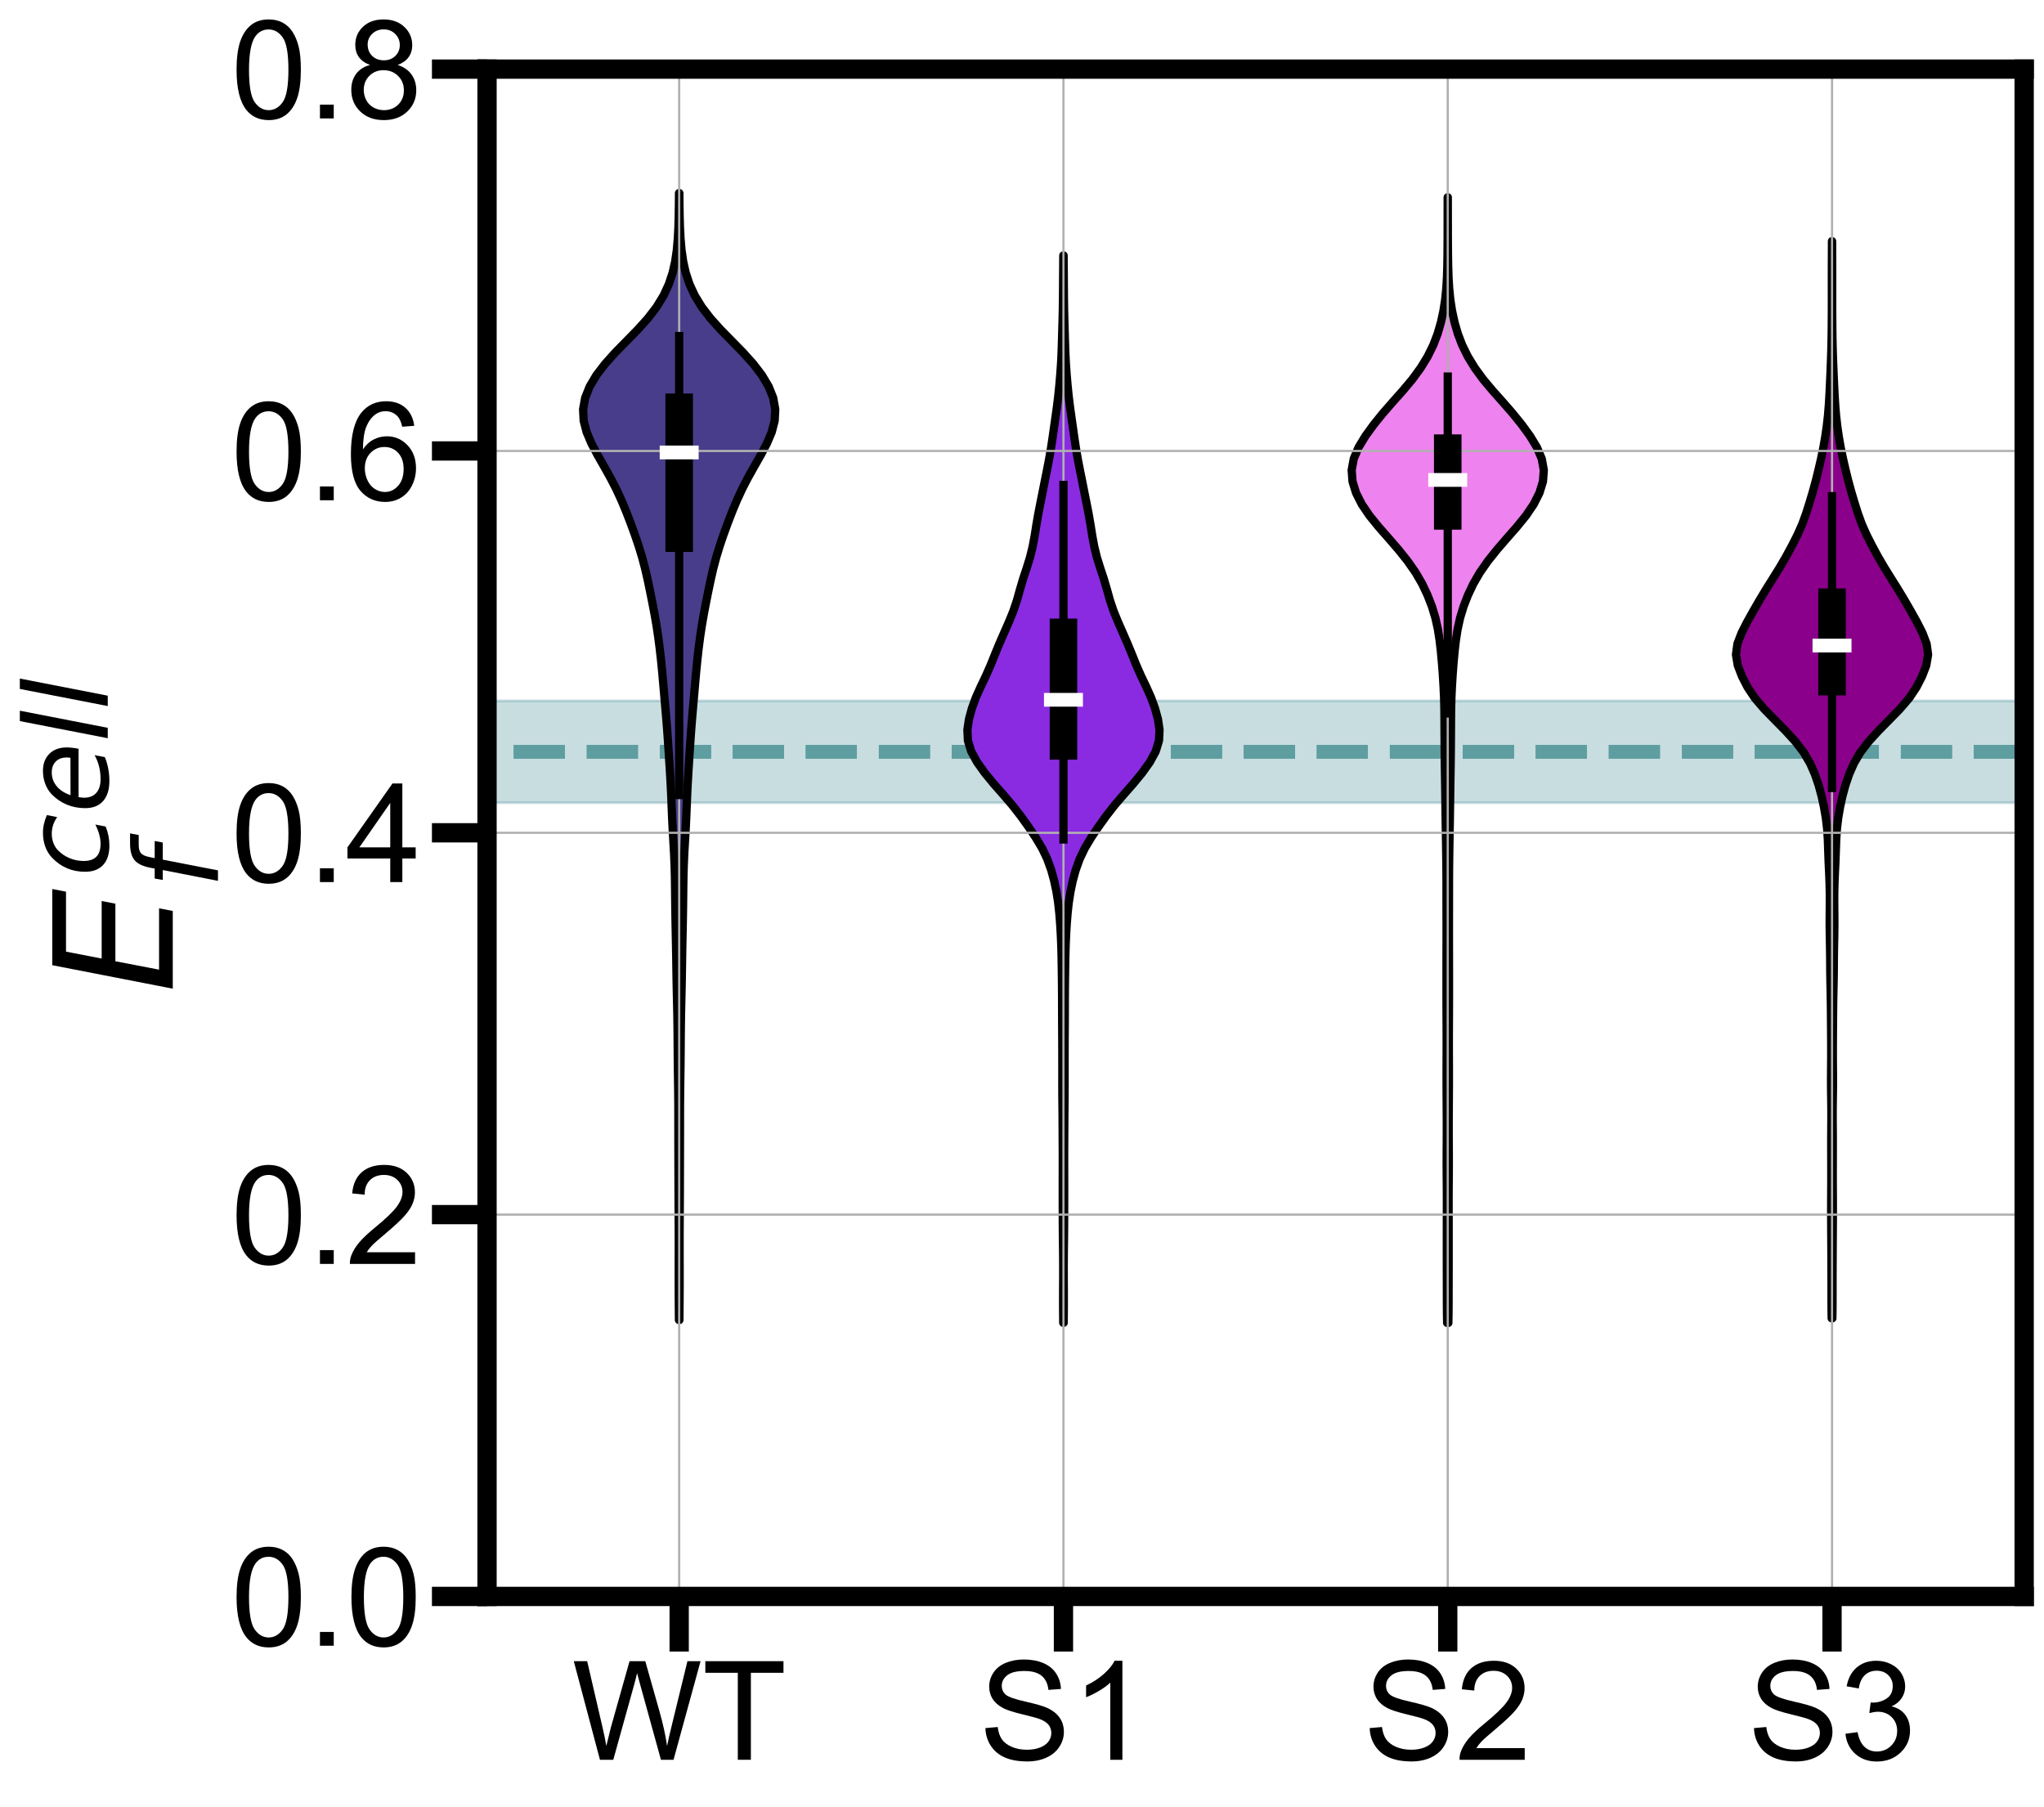 <?xml version="1.0" encoding="utf-8" standalone="no"?>
<!DOCTYPE svg PUBLIC "-//W3C//DTD SVG 1.1//EN"
  "http://www.w3.org/Graphics/SVG/1.1/DTD/svg11.dtd">
<!-- Created with matplotlib (https://matplotlib.org/) -->
<svg height="655.921pt" version="1.1" viewBox="0 0 742 655.921" width="742pt" xmlns="http://www.w3.org/2000/svg" xmlns:xlink="http://www.w3.org/1999/xlink">
 <defs>
  <style type="text/css">*{stroke-linecap:butt;stroke-linejoin:round;}</style>
 </defs>
 <g id="figure_1">
  <g id="patch_1">
   <path d="M 0 655.921 
L 742 655.921 
L 742 0 
L 0 0 
z
" style="fill:#ffffff;"/>
  </g>
  <g id="axes_1">
   <g id="patch_2">
    <path d="M 176.8 579.495 
L 734.8 579.495 
L 734.8 25.095 
L 176.8 25.095 
z
" style="fill:#ffffff;"/>
   </g>
   <g id="PolyCollection_1">
    <path clip-path="url(#p1453bc7444)" d="M 107.05 291.366 
L 107.05 254.397 
L 1083.55 254.397 
L 1083.55 291.366 
L 1083.55 291.366 
L 107.05 291.366 
z
" style="fill:#5f9ea0;fill-opacity:0.1;stroke:#5f9ea0;stroke-opacity:0.1;"/>
   </g>
   <g id="PolyCollection_2">
    <path clip-path="url(#p1453bc7444)" d="M 107.05 291.366 
L 107.05 254.397 
L 1083.55 254.397 
L 1083.55 291.366 
L 1083.55 291.366 
L 107.05 291.366 
z
" style="fill:#5f9ea0;fill-opacity:0.1;stroke:#5f9ea0;stroke-opacity:0.1;"/>
   </g>
   <g id="PolyCollection_3">
    <path clip-path="url(#p1453bc7444)" d="M 107.05 291.366 
L 107.05 254.397 
L 1083.55 254.397 
L 1083.55 291.366 
L 1083.55 291.366 
L 107.05 291.366 
z
" style="fill:#5f9ea0;fill-opacity:0.1;stroke:#5f9ea0;stroke-opacity:0.1;"/>
   </g>
   <g id="PolyCollection_4">
    <path clip-path="url(#p1453bc7444)" d="M 107.05 291.366 
L 107.05 254.397 
L 1083.55 254.397 
L 1083.55 291.366 
L 1083.55 291.366 
L 107.05 291.366 
z
" style="fill:#5f9ea0;fill-opacity:0.1;stroke:#5f9ea0;stroke-opacity:0.1;"/>
   </g>
   <g id="line2d_1">
    <path clip-path="url(#p1453bc7444)" d="M 107.05 272.881 
L 743 272.881 
" style="fill:none;stroke:#5f9ea0;stroke-dasharray:18.5,8;stroke-dashoffset:0;stroke-width:5;"/>
   </g>
   <g id="line2d_2">
    <path clip-path="url(#p1453bc7444)" d="M 107.05 272.881 
L 743 272.881 
" style="fill:none;stroke:#5f9ea0;stroke-dasharray:18.5,8;stroke-dashoffset:0;stroke-width:5;"/>
   </g>
   <g id="line2d_3">
    <path clip-path="url(#p1453bc7444)" d="M 107.05 272.881 
L 743 272.881 
" style="fill:none;stroke:#5f9ea0;stroke-dasharray:18.5,8;stroke-dashoffset:0;stroke-width:5;"/>
   </g>
   <g id="line2d_4">
    <path clip-path="url(#p1453bc7444)" d="M 107.05 272.881 
L 743 272.881 
" style="fill:none;stroke:#5f9ea0;stroke-dasharray:18.5,8;stroke-dashoffset:0;stroke-width:5;"/>
   </g>
   <g id="PolyCollection_5">
    <defs>
     <path d="M 246.63 -176.774 
L 246.47 -176.774 
L 246.435 -180.906 
L 246.404 -185.038 
L 246.384 -189.17 
L 246.38 -193.302 
L 246.386 -197.434 
L 246.396 -201.566 
L 246.397 -205.698 
L 246.386 -209.83 
L 246.363 -213.961 
L 246.338 -218.093 
L 246.318 -222.225 
L 246.305 -226.357 
L 246.294 -230.489 
L 246.282 -234.621 
L 246.269 -238.753 
L 246.259 -242.885 
L 246.255 -247.017 
L 246.254 -251.149 
L 246.243 -255.28 
L 246.207 -259.412 
L 246.151 -263.544 
L 246.09 -267.676 
L 246.043 -271.808 
L 246.011 -275.94 
L 245.982 -280.072 
L 245.937 -284.204 
L 245.867 -288.336 
L 245.776 -292.468 
L 245.683 -296.599 
L 245.602 -300.731 
L 245.536 -304.863 
L 245.471 -308.995 
L 245.397 -313.127 
L 245.312 -317.259 
L 245.229 -321.391 
L 245.16 -325.523 
L 245.107 -329.655 
L 245.061 -333.787 
L 244.996 -337.918 
L 244.88 -342.05 
L 244.696 -346.182 
L 244.459 -350.314 
L 244.217 -354.446 
L 244.01 -358.578 
L 243.839 -362.71 
L 243.674 -366.842 
L 243.48 -370.974 
L 243.244 -375.106 
L 242.982 -379.237 
L 242.714 -383.369 
L 242.441 -387.501 
L 242.146 -391.633 
L 241.813 -395.765 
L 241.453 -399.897 
L 241.089 -404.029 
L 240.732 -408.161 
L 240.363 -412.293 
L 239.953 -416.425 
L 239.487 -420.556 
L 238.953 -424.688 
L 238.332 -428.82 
L 237.615 -432.952 
L 236.827 -437.084 
L 236.003 -441.216 
L 235.143 -445.348 
L 234.197 -449.48 
L 233.106 -453.612 
L 231.845 -457.744 
L 230.439 -461.875 
L 228.931 -466.007 
L 227.336 -470.139 
L 225.616 -474.271 
L 223.706 -478.403 
L 221.571 -482.535 
L 219.255 -486.667 
L 216.897 -490.799 
L 214.715 -494.931 
L 212.96 -499.063 
L 211.884 -503.194 
L 211.675 -507.326 
L 212.41 -511.458 
L 214.053 -515.59 
L 216.51 -519.722 
L 219.672 -523.854 
L 223.391 -527.986 
L 227.435 -532.118 
L 231.482 -536.25 
L 235.206 -540.382 
L 238.372 -544.513 
L 240.896 -548.645 
L 242.806 -552.777 
L 244.177 -556.909 
L 245.107 -561.041 
L 245.701 -565.173 
L 246.062 -569.305 
L 246.273 -573.437 
L 246.39 -577.569 
L 246.454 -581.701 
L 246.492 -585.832 
L 246.608 -585.832 
L 246.608 -585.832 
L 246.646 -581.701 
L 246.71 -577.569 
L 246.827 -573.437 
L 247.038 -569.305 
L 247.399 -565.173 
L 247.993 -561.041 
L 248.923 -556.909 
L 250.294 -552.777 
L 252.204 -548.645 
L 254.728 -544.513 
L 257.894 -540.382 
L 261.618 -536.25 
L 265.665 -532.118 
L 269.709 -527.986 
L 273.428 -523.854 
L 276.59 -519.722 
L 279.047 -515.59 
L 280.69 -511.458 
L 281.425 -507.326 
L 281.216 -503.194 
L 280.14 -499.063 
L 278.385 -494.931 
L 276.203 -490.799 
L 273.845 -486.667 
L 271.529 -482.535 
L 269.394 -478.403 
L 267.484 -474.271 
L 265.764 -470.139 
L 264.169 -466.007 
L 262.661 -461.875 
L 261.255 -457.744 
L 259.994 -453.612 
L 258.903 -449.48 
L 257.957 -445.348 
L 257.097 -441.216 
L 256.273 -437.084 
L 255.485 -432.952 
L 254.768 -428.82 
L 254.147 -424.688 
L 253.613 -420.556 
L 253.147 -416.425 
L 252.737 -412.293 
L 252.368 -408.161 
L 252.011 -404.029 
L 251.647 -399.897 
L 251.287 -395.765 
L 250.954 -391.633 
L 250.659 -387.501 
L 250.386 -383.369 
L 250.118 -379.237 
L 249.856 -375.106 
L 249.62 -370.974 
L 249.426 -366.842 
L 249.261 -362.71 
L 249.09 -358.578 
L 248.883 -354.446 
L 248.641 -350.314 
L 248.404 -346.182 
L 248.22 -342.05 
L 248.104 -337.918 
L 248.039 -333.787 
L 247.993 -329.655 
L 247.94 -325.523 
L 247.871 -321.391 
L 247.788 -317.259 
L 247.703 -313.127 
L 247.629 -308.995 
L 247.564 -304.863 
L 247.498 -300.731 
L 247.417 -296.599 
L 247.324 -292.468 
L 247.233 -288.336 
L 247.163 -284.204 
L 247.118 -280.072 
L 247.089 -275.94 
L 247.057 -271.808 
L 247.01 -267.676 
L 246.949 -263.544 
L 246.893 -259.412 
L 246.857 -255.28 
L 246.846 -251.149 
L 246.845 -247.017 
L 246.841 -242.885 
L 246.831 -238.753 
L 246.818 -234.621 
L 246.806 -230.489 
L 246.795 -226.357 
L 246.782 -222.225 
L 246.762 -218.093 
L 246.737 -213.961 
L 246.714 -209.83 
L 246.703 -205.698 
L 246.704 -201.566 
L 246.714 -197.434 
L 246.72 -193.302 
L 246.716 -189.17 
L 246.696 -185.038 
L 246.665 -180.906 
L 246.63 -176.774 
z
" id="m1a80868b88" style="stroke:#000000;stroke-width:3;"/>
    </defs>
    <g clip-path="url(#p1453bc7444)">
     <use style="fill:#483d8b;stroke:#000000;stroke-width:3;" x="0" xlink:href="#m1a80868b88" y="655.921"/>
    </g>
   </g>
   <g id="PolyCollection_6">
    <defs>
     <path d="M 386.129 -175.765 
L 385.971 -175.765 
L 385.931 -179.678 
L 385.912 -183.592 
L 385.922 -187.505 
L 385.945 -191.419 
L 385.954 -195.332 
L 385.937 -199.246 
L 385.897 -203.159 
L 385.848 -207.073 
L 385.812 -210.986 
L 385.796 -214.9 
L 385.789 -218.813 
L 385.784 -222.726 
L 385.784 -226.64 
L 385.791 -230.553 
L 385.797 -234.467 
L 385.79 -238.38 
L 385.768 -242.294 
L 385.747 -246.207 
L 385.726 -250.121 
L 385.69 -254.034 
L 385.651 -257.948 
L 385.636 -261.861 
L 385.638 -265.775 
L 385.639 -269.688 
L 385.634 -273.602 
L 385.621 -277.515 
L 385.597 -281.429 
L 385.572 -285.342 
L 385.56 -289.256 
L 385.553 -293.169 
L 385.529 -297.082 
L 385.487 -300.996 
L 385.436 -304.909 
L 385.367 -308.823 
L 385.257 -312.736 
L 385.089 -316.65 
L 384.859 -320.563 
L 384.549 -324.477 
L 384.114 -328.39 
L 383.5 -332.304 
L 382.676 -336.217 
L 381.602 -340.131 
L 380.193 -344.044 
L 378.334 -347.958 
L 376.003 -351.871 
L 373.364 -355.785 
L 370.56 -359.698 
L 367.509 -363.612 
L 364.153 -367.525 
L 360.713 -371.438 
L 357.498 -375.352 
L 354.7 -379.265 
L 352.562 -383.179 
L 351.369 -387.092 
L 351.175 -391.006 
L 351.756 -394.919 
L 352.83 -398.833 
L 354.263 -402.746 
L 356.015 -406.66 
L 357.891 -410.573 
L 359.616 -414.487 
L 361.188 -418.4 
L 362.802 -422.314 
L 364.512 -426.227 
L 366.236 -430.141 
L 367.837 -434.054 
L 369.156 -437.968 
L 370.249 -441.881 
L 371.403 -445.795 
L 372.702 -449.708 
L 373.916 -453.621 
L 374.875 -457.535 
L 375.599 -461.448 
L 376.219 -465.362 
L 376.894 -469.275 
L 377.66 -473.189 
L 378.444 -477.102 
L 379.218 -481.016 
L 380.004 -484.929 
L 380.767 -488.843 
L 381.451 -492.756 
L 382.046 -496.67 
L 382.601 -500.583 
L 383.161 -504.497 
L 383.706 -508.41 
L 384.182 -512.324 
L 384.576 -516.237 
L 384.912 -520.151 
L 385.184 -524.064 
L 385.375 -527.977 
L 385.505 -531.891 
L 385.614 -535.804 
L 385.724 -539.718 
L 385.819 -543.631 
L 385.877 -547.545 
L 385.906 -551.458 
L 385.929 -555.372 
L 385.961 -559.285 
L 385.996 -563.199 
L 386.104 -563.199 
L 386.104 -563.199 
L 386.139 -559.285 
L 386.171 -555.372 
L 386.194 -551.458 
L 386.223 -547.545 
L 386.281 -543.631 
L 386.376 -539.718 
L 386.486 -535.804 
L 386.595 -531.891 
L 386.725 -527.977 
L 386.916 -524.064 
L 387.188 -520.151 
L 387.524 -516.237 
L 387.918 -512.324 
L 388.394 -508.41 
L 388.939 -504.497 
L 389.499 -500.583 
L 390.054 -496.67 
L 390.649 -492.756 
L 391.333 -488.843 
L 392.096 -484.929 
L 392.882 -481.016 
L 393.656 -477.102 
L 394.44 -473.189 
L 395.206 -469.275 
L 395.881 -465.362 
L 396.501 -461.448 
L 397.225 -457.535 
L 398.184 -453.621 
L 399.398 -449.708 
L 400.697 -445.795 
L 401.851 -441.881 
L 402.944 -437.968 
L 404.263 -434.054 
L 405.864 -430.141 
L 407.588 -426.227 
L 409.298 -422.314 
L 410.912 -418.4 
L 412.484 -414.487 
L 414.209 -410.573 
L 416.085 -406.66 
L 417.837 -402.746 
L 419.27 -398.833 
L 420.344 -394.919 
L 420.925 -391.006 
L 420.731 -387.092 
L 419.538 -383.179 
L 417.4 -379.265 
L 414.602 -375.352 
L 411.387 -371.438 
L 407.947 -367.525 
L 404.591 -363.612 
L 401.54 -359.698 
L 398.736 -355.785 
L 396.097 -351.871 
L 393.766 -347.958 
L 391.907 -344.044 
L 390.498 -340.131 
L 389.424 -336.217 
L 388.6 -332.304 
L 387.986 -328.39 
L 387.551 -324.477 
L 387.241 -320.563 
L 387.011 -316.65 
L 386.843 -312.736 
L 386.733 -308.823 
L 386.664 -304.909 
L 386.613 -300.996 
L 386.571 -297.082 
L 386.547 -293.169 
L 386.54 -289.256 
L 386.528 -285.342 
L 386.503 -281.429 
L 386.479 -277.515 
L 386.466 -273.602 
L 386.461 -269.688 
L 386.462 -265.775 
L 386.464 -261.861 
L 386.449 -257.948 
L 386.41 -254.034 
L 386.374 -250.121 
L 386.353 -246.207 
L 386.332 -242.294 
L 386.31 -238.38 
L 386.303 -234.467 
L 386.309 -230.553 
L 386.316 -226.64 
L 386.316 -222.726 
L 386.311 -218.813 
L 386.304 -214.9 
L 386.288 -210.986 
L 386.252 -207.073 
L 386.203 -203.159 
L 386.163 -199.246 
L 386.146 -195.332 
L 386.155 -191.419 
L 386.178 -187.505 
L 386.188 -183.592 
L 386.169 -179.678 
L 386.129 -175.765 
z
" id="m2691c94995" style="stroke:#000000;stroke-width:3;"/>
    </defs>
    <g clip-path="url(#p1453bc7444)">
     <use style="fill:#8a2be2;stroke:#000000;stroke-width:3;" x="0" xlink:href="#m2691c94995" y="655.921"/>
    </g>
   </g>
   <g id="PolyCollection_7">
    <defs>
     <path d="M 525.77 -175.722 
L 525.33 -175.722 
L 525.264 -179.849 
L 525.242 -183.976 
L 525.239 -188.103 
L 525.231 -192.23 
L 525.218 -196.358 
L 525.214 -200.485 
L 525.215 -204.612 
L 525.214 -208.739 
L 525.218 -212.866 
L 525.231 -216.993 
L 525.235 -221.12 
L 525.213 -225.247 
L 525.177 -229.374 
L 525.156 -233.502 
L 525.167 -237.629 
L 525.195 -241.756 
L 525.207 -245.883 
L 525.194 -250.01 
L 525.171 -254.137 
L 525.146 -258.264 
L 525.125 -262.391 
L 525.12 -266.518 
L 525.133 -270.646 
L 525.148 -274.773 
L 525.149 -278.9 
L 525.135 -283.027 
L 525.114 -287.154 
L 525.097 -291.281 
L 525.088 -295.408 
L 525.088 -299.535 
L 525.09 -303.662 
L 525.095 -307.789 
L 525.105 -311.917 
L 525.114 -316.044 
L 525.114 -320.171 
L 525.104 -324.298 
L 525.094 -328.425 
L 525.092 -332.552 
L 525.087 -336.679 
L 525.062 -340.806 
L 525.014 -344.933 
L 524.952 -349.061 
L 524.88 -353.188 
L 524.806 -357.315 
L 524.741 -361.442 
L 524.688 -365.569 
L 524.634 -369.696 
L 524.566 -373.823 
L 524.498 -377.95 
L 524.446 -382.077 
L 524.41 -386.205 
L 524.384 -390.332 
L 524.366 -394.459 
L 524.324 -398.586 
L 524.215 -402.713 
L 524.026 -406.84 
L 523.773 -410.967 
L 523.463 -415.094 
L 523.089 -419.221 
L 522.62 -423.348 
L 521.982 -427.476 
L 521.072 -431.603 
L 519.821 -435.73 
L 518.224 -439.857 
L 516.268 -443.984 
L 513.876 -448.111 
L 510.996 -452.238 
L 507.698 -456.365 
L 504.133 -460.492 
L 500.51 -464.62 
L 497.147 -468.747 
L 494.348 -472.874 
L 492.263 -477.001 
L 490.987 -481.128 
L 490.675 -485.255 
L 491.424 -489.382 
L 493.163 -493.509 
L 495.666 -497.636 
L 498.667 -501.764 
L 502.004 -505.891 
L 505.599 -510.018 
L 509.275 -514.145 
L 512.731 -518.272 
L 515.748 -522.399 
L 518.269 -526.526 
L 520.303 -530.653 
L 521.881 -534.78 
L 523.078 -538.907 
L 523.977 -543.035 
L 524.62 -547.162 
L 525.035 -551.289 
L 525.273 -555.416 
L 525.4 -559.543 
L 525.464 -563.67 
L 525.497 -567.797 
L 525.512 -571.924 
L 525.518 -576.051 
L 525.522 -580.179 
L 525.528 -584.306 
L 525.572 -584.306 
L 525.572 -584.306 
L 525.578 -580.179 
L 525.582 -576.051 
L 525.588 -571.924 
L 525.603 -567.797 
L 525.636 -563.67 
L 525.7 -559.543 
L 525.827 -555.416 
L 526.065 -551.289 
L 526.48 -547.162 
L 527.123 -543.035 
L 528.022 -538.907 
L 529.219 -534.78 
L 530.797 -530.653 
L 532.831 -526.526 
L 535.352 -522.399 
L 538.369 -518.272 
L 541.825 -514.145 
L 545.501 -510.018 
L 549.096 -505.891 
L 552.433 -501.764 
L 555.434 -497.636 
L 557.937 -493.509 
L 559.676 -489.382 
L 560.425 -485.255 
L 560.113 -481.128 
L 558.837 -477.001 
L 556.752 -472.874 
L 553.953 -468.747 
L 550.59 -464.62 
L 546.967 -460.492 
L 543.402 -456.365 
L 540.104 -452.238 
L 537.224 -448.111 
L 534.832 -443.984 
L 532.876 -439.857 
L 531.279 -435.73 
L 530.028 -431.603 
L 529.118 -427.476 
L 528.48 -423.348 
L 528.011 -419.221 
L 527.637 -415.094 
L 527.327 -410.967 
L 527.074 -406.84 
L 526.885 -402.713 
L 526.776 -398.586 
L 526.734 -394.459 
L 526.716 -390.332 
L 526.69 -386.205 
L 526.654 -382.077 
L 526.602 -377.95 
L 526.534 -373.823 
L 526.466 -369.696 
L 526.412 -365.569 
L 526.359 -361.442 
L 526.294 -357.315 
L 526.22 -353.188 
L 526.148 -349.061 
L 526.086 -344.933 
L 526.038 -340.806 
L 526.013 -336.679 
L 526.008 -332.552 
L 526.006 -328.425 
L 525.996 -324.298 
L 525.986 -320.171 
L 525.986 -316.044 
L 525.995 -311.917 
L 526.005 -307.789 
L 526.01 -303.662 
L 526.012 -299.535 
L 526.012 -295.408 
L 526.003 -291.281 
L 525.986 -287.154 
L 525.965 -283.027 
L 525.951 -278.9 
L 525.952 -274.773 
L 525.967 -270.646 
L 525.98 -266.518 
L 525.975 -262.391 
L 525.954 -258.264 
L 525.929 -254.137 
L 525.906 -250.01 
L 525.893 -245.883 
L 525.905 -241.756 
L 525.933 -237.629 
L 525.944 -233.502 
L 525.923 -229.374 
L 525.887 -225.247 
L 525.865 -221.12 
L 525.869 -216.993 
L 525.882 -212.866 
L 525.886 -208.739 
L 525.885 -204.612 
L 525.886 -200.485 
L 525.882 -196.358 
L 525.869 -192.23 
L 525.861 -188.103 
L 525.858 -183.976 
L 525.836 -179.849 
L 525.77 -175.722 
z
" id="m8b96255434" style="stroke:#000000;stroke-width:3;"/>
    </defs>
    <g clip-path="url(#p1453bc7444)">
     <use style="fill:#ee82ee;stroke:#000000;stroke-width:3;" x="0" xlink:href="#m8b96255434" y="655.921"/>
    </g>
   </g>
   <g id="PolyCollection_8">
    <defs>
     <path d="M 665.18 -177.391 
L 664.92 -177.391 
L 664.87 -181.341 
L 664.858 -185.29 
L 664.861 -189.24 
L 664.851 -193.189 
L 664.836 -197.139 
L 664.819 -201.088 
L 664.794 -205.037 
L 664.767 -208.987 
L 664.747 -212.936 
L 664.735 -216.886 
L 664.745 -220.835 
L 664.77 -224.785 
L 664.783 -228.734 
L 664.778 -232.683 
L 664.766 -236.633 
L 664.758 -240.582 
L 664.77 -244.532 
L 664.802 -248.481 
L 664.813 -252.431 
L 664.771 -256.38 
L 664.709 -260.329 
L 664.691 -264.279 
L 664.72 -268.228 
L 664.749 -272.178 
L 664.749 -276.127 
L 664.728 -280.077 
L 664.698 -284.026 
L 664.666 -287.975 
L 664.624 -291.925 
L 664.55 -295.874 
L 664.46 -299.824 
L 664.404 -303.773 
L 664.381 -307.723 
L 664.334 -311.672 
L 664.251 -315.621 
L 664.192 -319.571 
L 664.202 -323.52 
L 664.24 -327.47 
L 664.238 -331.419 
L 664.158 -335.369 
L 663.995 -339.318 
L 663.807 -343.267 
L 663.667 -347.217 
L 663.532 -351.166 
L 663.271 -355.116 
L 662.798 -359.065 
L 662.12 -363.014 
L 661.259 -366.964 
L 660.188 -370.913 
L 658.84 -374.863 
L 657.112 -378.812 
L 654.803 -382.762 
L 651.782 -386.711 
L 648.18 -390.66 
L 644.282 -394.61 
L 640.421 -398.559 
L 637.036 -402.509 
L 634.4 -406.458 
L 632.371 -410.408 
L 630.843 -414.357 
L 630.175 -418.306 
L 630.72 -422.256 
L 632.234 -426.205 
L 634.244 -430.155 
L 636.452 -434.104 
L 638.732 -438.054 
L 641.11 -442.003 
L 643.585 -445.952 
L 646.048 -449.902 
L 648.354 -453.851 
L 650.49 -457.801 
L 652.498 -461.75 
L 654.253 -465.7 
L 655.683 -469.649 
L 656.929 -473.598 
L 658.105 -477.548 
L 659.182 -481.497 
L 660.157 -485.447 
L 661.067 -489.396 
L 661.886 -493.346 
L 662.575 -497.295 
L 663.147 -501.244 
L 663.596 -505.194 
L 663.914 -509.143 
L 664.143 -513.093 
L 664.334 -517.042 
L 664.509 -520.992 
L 664.665 -524.941 
L 664.794 -528.89 
L 664.886 -532.84 
L 664.941 -536.789 
L 664.97 -540.739 
L 664.986 -544.688 
L 664.989 -548.638 
L 664.984 -552.587 
L 664.985 -556.536 
L 664.997 -560.486 
L 665.013 -564.435 
L 665.026 -568.385 
L 665.074 -568.385 
L 665.074 -568.385 
L 665.087 -564.435 
L 665.103 -560.486 
L 665.115 -556.536 
L 665.116 -552.587 
L 665.111 -548.638 
L 665.114 -544.688 
L 665.13 -540.739 
L 665.159 -536.789 
L 665.214 -532.84 
L 665.306 -528.89 
L 665.435 -524.941 
L 665.591 -520.992 
L 665.766 -517.042 
L 665.957 -513.093 
L 666.186 -509.143 
L 666.504 -505.194 
L 666.953 -501.244 
L 667.525 -497.295 
L 668.214 -493.346 
L 669.033 -489.396 
L 669.943 -485.447 
L 670.918 -481.497 
L 671.995 -477.548 
L 673.171 -473.598 
L 674.417 -469.649 
L 675.847 -465.7 
L 677.602 -461.75 
L 679.61 -457.801 
L 681.746 -453.851 
L 684.052 -449.902 
L 686.515 -445.952 
L 688.99 -442.003 
L 691.368 -438.054 
L 693.648 -434.104 
L 695.856 -430.155 
L 697.866 -426.205 
L 699.38 -422.256 
L 699.925 -418.306 
L 699.257 -414.357 
L 697.729 -410.408 
L 695.7 -406.458 
L 693.064 -402.509 
L 689.679 -398.559 
L 685.818 -394.61 
L 681.92 -390.66 
L 678.318 -386.711 
L 675.297 -382.762 
L 672.988 -378.812 
L 671.26 -374.863 
L 669.912 -370.913 
L 668.841 -366.964 
L 667.98 -363.014 
L 667.302 -359.065 
L 666.829 -355.116 
L 666.568 -351.166 
L 666.433 -347.217 
L 666.293 -343.267 
L 666.105 -339.318 
L 665.942 -335.369 
L 665.862 -331.419 
L 665.86 -327.47 
L 665.898 -323.52 
L 665.908 -319.571 
L 665.849 -315.621 
L 665.766 -311.672 
L 665.719 -307.723 
L 665.696 -303.773 
L 665.64 -299.824 
L 665.55 -295.874 
L 665.476 -291.925 
L 665.434 -287.975 
L 665.402 -284.026 
L 665.372 -280.077 
L 665.351 -276.127 
L 665.351 -272.178 
L 665.38 -268.228 
L 665.409 -264.279 
L 665.391 -260.329 
L 665.329 -256.38 
L 665.287 -252.431 
L 665.298 -248.481 
L 665.33 -244.532 
L 665.342 -240.582 
L 665.334 -236.633 
L 665.322 -232.683 
L 665.317 -228.734 
L 665.33 -224.785 
L 665.355 -220.835 
L 665.365 -216.886 
L 665.353 -212.936 
L 665.333 -208.987 
L 665.306 -205.037 
L 665.281 -201.088 
L 665.264 -197.139 
L 665.249 -193.189 
L 665.239 -189.24 
L 665.242 -185.29 
L 665.23 -181.341 
L 665.18 -177.391 
z
" id="m168ed63af2" style="stroke:#000000;stroke-width:3;"/>
    </defs>
    <g clip-path="url(#p1453bc7444)">
     <use style="fill:#8b008b;stroke:#000000;stroke-width:3;" x="0" xlink:href="#m168ed63af2" y="655.921"/>
    </g>
   </g>
   <g id="matplotlib.axis_1">
    <g id="xtick_1">
     <g id="line2d_5">
      <path clip-path="url(#p1453bc7444)" d="M 246.55 579.495 
L 246.55 25.095 
" style="fill:none;stroke:#b0b0b0;stroke-linecap:square;stroke-width:0.8;"/>
     </g>
     <g id="line2d_6">
      <defs>
       <path d="M 0 0 
L 0 20 
" id="mf7b0553a03" style="stroke:#000000;stroke-width:7;"/>
      </defs>
      <g>
       <use style="stroke:#000000;stroke-width:7;" x="246.55" xlink:href="#mf7b0553a03" y="579.495"/>
      </g>
     </g>
     <g id="text_1">
      <!-- WT -->
      <g transform="translate(207.683 638.784)scale(0.5 -0.5)">
       <defs>
        <path d="M 20.219 0 
L 1.219 71.578 
L 10.938 71.578 
L 21.828 24.656 
Q 23.578 17.281 24.859 10.016 
Q 27.594 21.484 28.078 23.25 
L 41.703 71.578 
L 53.125 71.578 
L 63.375 35.359 
Q 67.234 21.875 68.953 10.016 
Q 70.312 16.797 72.516 25.594 
L 83.734 71.578 
L 93.266 71.578 
L 73.641 0 
L 64.5 0 
L 49.422 54.547 
Q 47.516 61.375 47.172 62.938 
Q 46.047 58.016 45.062 54.547 
L 29.891 0 
z
" id="ArialMT-87"/>
        <path d="M 25.922 0 
L 25.922 63.141 
L 2.344 63.141 
L 2.344 71.578 
L 59.078 71.578 
L 59.078 63.141 
L 35.406 63.141 
L 35.406 0 
z
" id="ArialMT-84"/>
       </defs>
       <use xlink:href="#ArialMT-87"/>
       <use x="94.385" xlink:href="#ArialMT-84"/>
      </g>
     </g>
    </g>
    <g id="xtick_2">
     <g id="line2d_7">
      <path clip-path="url(#p1453bc7444)" d="M 386.05 579.495 
L 386.05 25.095 
" style="fill:none;stroke:#b0b0b0;stroke-linecap:square;stroke-width:0.8;"/>
     </g>
     <g id="line2d_8">
      <g>
       <use style="stroke:#000000;stroke-width:7;" x="386.05" xlink:href="#mf7b0553a03" y="579.495"/>
      </g>
     </g>
     <g id="text_2">
      <!-- S1 -->
      <g transform="translate(355.472 638.784)scale(0.5 -0.5)">
       <defs>
        <path d="M 4.5 23 
L 13.422 23.781 
Q 14.062 18.406 16.375 14.969 
Q 18.703 11.531 23.578 9.406 
Q 28.469 7.281 34.578 7.281 
Q 39.984 7.281 44.141 8.891 
Q 48.297 10.5 50.312 13.297 
Q 52.344 16.109 52.344 19.438 
Q 52.344 22.797 50.391 25.312 
Q 48.438 27.828 43.953 29.547 
Q 41.062 30.672 31.203 33.031 
Q 21.344 35.406 17.391 37.5 
Q 12.25 40.188 9.734 44.156 
Q 7.234 48.141 7.234 53.078 
Q 7.234 58.5 10.297 63.203 
Q 13.375 67.922 19.281 70.359 
Q 25.203 72.797 32.422 72.797 
Q 40.375 72.797 46.453 70.234 
Q 52.547 67.672 55.812 62.688 
Q 59.078 57.719 59.328 51.422 
L 50.25 50.734 
Q 49.516 57.516 45.281 60.984 
Q 41.062 64.453 32.812 64.453 
Q 24.219 64.453 20.281 61.297 
Q 16.359 58.156 16.359 53.719 
Q 16.359 49.859 19.141 47.359 
Q 21.875 44.875 33.422 42.266 
Q 44.969 39.656 49.266 37.703 
Q 55.516 34.812 58.484 30.391 
Q 61.469 25.984 61.469 20.219 
Q 61.469 14.5 58.203 9.438 
Q 54.938 4.391 48.797 1.578 
Q 42.672 -1.219 35.016 -1.219 
Q 25.297 -1.219 18.719 1.609 
Q 12.156 4.438 8.422 10.125 
Q 4.688 15.828 4.5 23 
z
" id="ArialMT-83"/>
        <path d="M 37.25 0 
L 28.469 0 
L 28.469 56 
Q 25.297 52.984 20.141 49.953 
Q 14.984 46.922 10.891 45.406 
L 10.891 53.906 
Q 18.266 57.375 23.781 62.297 
Q 29.297 67.234 31.594 71.875 
L 37.25 71.875 
z
" id="ArialMT-49"/>
       </defs>
       <use xlink:href="#ArialMT-83"/>
       <use x="66.699" xlink:href="#ArialMT-49"/>
      </g>
     </g>
    </g>
    <g id="xtick_3">
     <g id="line2d_9">
      <path clip-path="url(#p1453bc7444)" d="M 525.55 579.495 
L 525.55 25.095 
" style="fill:none;stroke:#b0b0b0;stroke-linecap:square;stroke-width:0.8;"/>
     </g>
     <g id="line2d_10">
      <g>
       <use style="stroke:#000000;stroke-width:7;" x="525.55" xlink:href="#mf7b0553a03" y="579.495"/>
      </g>
     </g>
     <g id="text_3">
      <!-- S2 -->
      <g transform="translate(494.972 638.784)scale(0.5 -0.5)">
       <defs>
        <path d="M 50.344 8.453 
L 50.344 0 
L 3.031 0 
Q 2.938 3.172 4.047 6.109 
Q 5.859 10.938 9.828 15.625 
Q 13.812 20.312 21.344 26.469 
Q 33.016 36.031 37.109 41.625 
Q 41.219 47.219 41.219 52.203 
Q 41.219 57.422 37.469 61 
Q 33.734 64.594 27.734 64.594 
Q 21.391 64.594 17.578 60.781 
Q 13.766 56.984 13.719 50.25 
L 4.688 51.172 
Q 5.609 61.281 11.656 66.578 
Q 17.719 71.875 27.938 71.875 
Q 38.234 71.875 44.234 66.156 
Q 50.25 60.453 50.25 52 
Q 50.25 47.703 48.484 43.547 
Q 46.734 39.406 42.656 34.812 
Q 38.578 30.219 29.109 22.219 
Q 21.188 15.578 18.938 13.203 
Q 16.703 10.844 15.234 8.453 
z
" id="ArialMT-50"/>
       </defs>
       <use xlink:href="#ArialMT-83"/>
       <use x="66.699" xlink:href="#ArialMT-50"/>
      </g>
     </g>
    </g>
    <g id="xtick_4">
     <g id="line2d_11">
      <path clip-path="url(#p1453bc7444)" d="M 665.05 579.495 
L 665.05 25.095 
" style="fill:none;stroke:#b0b0b0;stroke-linecap:square;stroke-width:0.8;"/>
     </g>
     <g id="line2d_12">
      <g>
       <use style="stroke:#000000;stroke-width:7;" x="665.05" xlink:href="#mf7b0553a03" y="579.495"/>
      </g>
     </g>
     <g id="text_4">
      <!-- S3 -->
      <g transform="translate(634.472 638.784)scale(0.5 -0.5)">
       <defs>
        <path d="M 4.203 18.891 
L 12.984 20.062 
Q 14.5 12.594 18.141 9.297 
Q 21.781 6 27 6 
Q 33.203 6 37.469 10.297 
Q 41.75 14.594 41.75 20.953 
Q 41.75 27 37.797 30.922 
Q 33.844 34.859 27.734 34.859 
Q 25.25 34.859 21.531 33.891 
L 22.516 41.609 
Q 23.391 41.5 23.922 41.5 
Q 29.547 41.5 34.031 44.422 
Q 38.531 47.359 38.531 53.469 
Q 38.531 58.297 35.25 61.469 
Q 31.984 64.656 26.812 64.656 
Q 21.688 64.656 18.266 61.422 
Q 14.844 58.203 13.875 51.766 
L 5.078 53.328 
Q 6.688 62.156 12.391 67.016 
Q 18.109 71.875 26.609 71.875 
Q 32.469 71.875 37.391 69.359 
Q 42.328 66.844 44.938 62.5 
Q 47.562 58.156 47.562 53.266 
Q 47.562 48.641 45.062 44.828 
Q 42.578 41.016 37.703 38.766 
Q 44.047 37.312 47.562 32.688 
Q 51.078 28.078 51.078 21.141 
Q 51.078 11.766 44.234 5.25 
Q 37.406 -1.266 26.953 -1.266 
Q 17.531 -1.266 11.297 4.344 
Q 5.078 9.969 4.203 18.891 
z
" id="ArialMT-51"/>
       </defs>
       <use xlink:href="#ArialMT-83"/>
       <use x="66.699" xlink:href="#ArialMT-51"/>
      </g>
     </g>
    </g>
   </g>
   <g id="matplotlib.axis_2">
    <g id="ytick_1">
     <g id="line2d_13">
      <path clip-path="url(#p1453bc7444)" d="M 176.8 579.495 
L 734.8 579.495 
" style="fill:none;stroke:#b0b0b0;stroke-linecap:square;stroke-width:0.8;"/>
     </g>
     <g id="line2d_14">
      <defs>
       <path d="M 0 0 
L -20 0 
" id="m3f7bdb8d42" style="stroke:#000000;stroke-width:7;"/>
      </defs>
      <g>
       <use style="stroke:#000000;stroke-width:7;" x="176.8" xlink:href="#m3f7bdb8d42" y="579.495"/>
      </g>
     </g>
     <g id="text_5">
      <!-- 0.0 -->
      <g transform="translate(83.8 597.389)scale(0.5 -0.5)">
       <defs>
        <path d="M 4.156 35.297 
Q 4.156 48 6.766 55.734 
Q 9.375 63.484 14.516 67.672 
Q 19.672 71.875 27.484 71.875 
Q 33.25 71.875 37.594 69.547 
Q 41.938 67.234 44.766 62.859 
Q 47.609 58.5 49.219 52.219 
Q 50.828 45.953 50.828 35.297 
Q 50.828 22.703 48.234 14.969 
Q 45.656 7.234 40.5 3 
Q 35.359 -1.219 27.484 -1.219 
Q 17.141 -1.219 11.234 6.203 
Q 4.156 15.141 4.156 35.297 
z
M 13.188 35.297 
Q 13.188 17.672 17.312 11.828 
Q 21.438 6 27.484 6 
Q 33.547 6 37.672 11.859 
Q 41.797 17.719 41.797 35.297 
Q 41.797 52.984 37.672 58.781 
Q 33.547 64.594 27.391 64.594 
Q 21.344 64.594 17.719 59.469 
Q 13.188 52.938 13.188 35.297 
z
" id="ArialMT-48"/>
        <path d="M 9.078 0 
L 9.078 10.016 
L 19.094 10.016 
L 19.094 0 
z
" id="ArialMT-46"/>
       </defs>
       <use xlink:href="#ArialMT-48"/>
       <use x="55.615" xlink:href="#ArialMT-46"/>
       <use x="83.398" xlink:href="#ArialMT-48"/>
      </g>
     </g>
    </g>
    <g id="ytick_2">
     <g id="line2d_15">
      <path clip-path="url(#p1453bc7444)" d="M 176.8 440.895 
L 734.8 440.895 
" style="fill:none;stroke:#b0b0b0;stroke-linecap:square;stroke-width:0.8;"/>
     </g>
     <g id="line2d_16">
      <g>
       <use style="stroke:#000000;stroke-width:7;" x="176.8" xlink:href="#m3f7bdb8d42" y="440.895"/>
      </g>
     </g>
     <g id="text_6">
      <!-- 0.2 -->
      <g transform="translate(83.8 458.789)scale(0.5 -0.5)">
       <use xlink:href="#ArialMT-48"/>
       <use x="55.615" xlink:href="#ArialMT-46"/>
       <use x="83.398" xlink:href="#ArialMT-50"/>
      </g>
     </g>
    </g>
    <g id="ytick_3">
     <g id="line2d_17">
      <path clip-path="url(#p1453bc7444)" d="M 176.8 302.295 
L 734.8 302.295 
" style="fill:none;stroke:#b0b0b0;stroke-linecap:square;stroke-width:0.8;"/>
     </g>
     <g id="line2d_18">
      <g>
       <use style="stroke:#000000;stroke-width:7;" x="176.8" xlink:href="#m3f7bdb8d42" y="302.295"/>
      </g>
     </g>
     <g id="text_7">
      <!-- 0.4 -->
      <g transform="translate(83.8 320.189)scale(0.5 -0.5)">
       <defs>
        <path d="M 32.328 0 
L 32.328 17.141 
L 1.266 17.141 
L 1.266 25.203 
L 33.938 71.578 
L 41.109 71.578 
L 41.109 25.203 
L 50.781 25.203 
L 50.781 17.141 
L 41.109 17.141 
L 41.109 0 
z
M 32.328 25.203 
L 32.328 57.469 
L 9.906 25.203 
z
" id="ArialMT-52"/>
       </defs>
       <use xlink:href="#ArialMT-48"/>
       <use x="55.615" xlink:href="#ArialMT-46"/>
       <use x="83.398" xlink:href="#ArialMT-52"/>
      </g>
     </g>
    </g>
    <g id="ytick_4">
     <g id="line2d_19">
      <path clip-path="url(#p1453bc7444)" d="M 176.8 163.695 
L 734.8 163.695 
" style="fill:none;stroke:#b0b0b0;stroke-linecap:square;stroke-width:0.8;"/>
     </g>
     <g id="line2d_20">
      <g>
       <use style="stroke:#000000;stroke-width:7;" x="176.8" xlink:href="#m3f7bdb8d42" y="163.695"/>
      </g>
     </g>
     <g id="text_8">
      <!-- 0.6 -->
      <g transform="translate(83.8 181.589)scale(0.5 -0.5)">
       <defs>
        <path d="M 49.75 54.047 
L 41.016 53.375 
Q 39.844 58.547 37.703 60.891 
Q 34.125 64.656 28.906 64.656 
Q 24.703 64.656 21.531 62.312 
Q 17.391 59.281 14.984 53.469 
Q 12.594 47.656 12.5 36.922 
Q 15.672 41.75 20.266 44.094 
Q 24.859 46.438 29.891 46.438 
Q 38.672 46.438 44.844 39.969 
Q 51.031 33.5 51.031 23.25 
Q 51.031 16.5 48.125 10.719 
Q 45.219 4.938 40.141 1.859 
Q 35.062 -1.219 28.609 -1.219 
Q 17.625 -1.219 10.688 6.859 
Q 3.766 14.938 3.766 33.5 
Q 3.766 54.25 11.422 63.672 
Q 18.109 71.875 29.438 71.875 
Q 37.891 71.875 43.281 67.141 
Q 48.688 62.406 49.75 54.047 
z
M 13.875 23.188 
Q 13.875 18.656 15.797 14.5 
Q 17.719 10.359 21.188 8.172 
Q 24.656 6 28.469 6 
Q 34.031 6 38.031 10.484 
Q 42.047 14.984 42.047 22.703 
Q 42.047 30.125 38.078 34.391 
Q 34.125 38.672 28.125 38.672 
Q 22.172 38.672 18.016 34.391 
Q 13.875 30.125 13.875 23.188 
z
" id="ArialMT-54"/>
       </defs>
       <use xlink:href="#ArialMT-48"/>
       <use x="55.615" xlink:href="#ArialMT-46"/>
       <use x="83.398" xlink:href="#ArialMT-54"/>
      </g>
     </g>
    </g>
    <g id="ytick_5">
     <g id="line2d_21">
      <path clip-path="url(#p1453bc7444)" d="M 176.8 25.095 
L 734.8 25.095 
" style="fill:none;stroke:#b0b0b0;stroke-linecap:square;stroke-width:0.8;"/>
     </g>
     <g id="line2d_22">
      <g>
       <use style="stroke:#000000;stroke-width:7;" x="176.8" xlink:href="#m3f7bdb8d42" y="25.095"/>
      </g>
     </g>
     <g id="text_9">
      <!-- 0.8 -->
      <g transform="translate(83.8 42.989)scale(0.5 -0.5)">
       <defs>
        <path d="M 17.672 38.812 
Q 12.203 40.828 9.562 44.531 
Q 6.938 48.25 6.938 53.422 
Q 6.938 61.234 12.547 66.547 
Q 18.172 71.875 27.484 71.875 
Q 36.859 71.875 42.578 66.422 
Q 48.297 60.984 48.297 53.172 
Q 48.297 48.188 45.672 44.5 
Q 43.062 40.828 37.75 38.812 
Q 44.344 36.672 47.781 31.875 
Q 51.219 27.094 51.219 20.453 
Q 51.219 11.281 44.719 5.031 
Q 38.234 -1.219 27.641 -1.219 
Q 17.047 -1.219 10.547 5.047 
Q 4.047 11.328 4.047 20.703 
Q 4.047 27.688 7.594 32.391 
Q 11.141 37.109 17.672 38.812 
z
M 15.922 53.719 
Q 15.922 48.641 19.188 45.406 
Q 22.469 42.188 27.688 42.188 
Q 32.766 42.188 36.016 45.375 
Q 39.266 48.578 39.266 53.219 
Q 39.266 58.062 35.906 61.359 
Q 32.562 64.656 27.594 64.656 
Q 22.562 64.656 19.234 61.422 
Q 15.922 58.203 15.922 53.719 
z
M 13.094 20.656 
Q 13.094 16.891 14.875 13.375 
Q 16.656 9.859 20.172 7.922 
Q 23.688 6 27.734 6 
Q 34.031 6 38.125 10.047 
Q 42.234 14.109 42.234 20.359 
Q 42.234 26.703 38.016 30.859 
Q 33.797 35.016 27.438 35.016 
Q 21.234 35.016 17.156 30.906 
Q 13.094 26.812 13.094 20.656 
z
" id="ArialMT-56"/>
       </defs>
       <use xlink:href="#ArialMT-48"/>
       <use x="55.615" xlink:href="#ArialMT-46"/>
       <use x="83.398" xlink:href="#ArialMT-56"/>
      </g>
     </g>
    </g>
    <g id="text_10">
     <!-- $E_f^{cell}$ -->
     <g transform="translate(63 360.495)rotate(-90)scale(0.6 -0.6)">
      <defs>
       <path d="M 16.891 72.906 
L 62.984 72.906 
L 61.375 64.594 
L 25.094 64.594 
L 20.906 43.016 
L 55.719 43.016 
L 54.109 34.719 
L 19.281 34.719 
L 14.203 8.297 
L 51.312 8.297 
L 49.703 0 
L 2.688 0 
z
" id="DejaVuSans-Oblique-69"/>
       <path d="M 53.609 52.594 
L 51.812 43.703 
Q 48.578 46.047 44.938 47.219 
Q 41.312 48.391 37.406 48.391 
Q 33.109 48.391 29.219 46.875 
Q 25.344 45.359 22.703 42.578 
Q 18.5 38.328 16.203 32.609 
Q 13.922 26.906 13.922 20.797 
Q 13.922 13.422 17.609 9.812 
Q 21.297 6.203 28.812 6.203 
Q 32.516 6.203 36.688 7.328 
Q 40.875 8.453 45.406 10.688 
L 43.703 1.812 
Q 39.797 0.203 35.672 -0.609 
Q 31.547 -1.422 27.203 -1.422 
Q 16.312 -1.422 10.453 4.016 
Q 4.594 9.469 4.594 19.578 
Q 4.594 28.078 7.641 35.234 
Q 10.688 42.391 16.703 48.094 
Q 20.797 52 26.312 54 
Q 31.844 56 38.375 56 
Q 42.188 56 45.938 55.141 
Q 49.703 54.297 53.609 52.594 
z
" id="DejaVuSans-Oblique-99"/>
       <path d="M 48.094 32.234 
Q 48.25 33.016 48.312 33.844 
Q 48.391 34.672 48.391 35.5 
Q 48.391 41.453 44.891 44.922 
Q 41.406 48.391 35.406 48.391 
Q 28.719 48.391 23.578 44.156 
Q 18.453 39.938 15.828 32.172 
z
M 55.906 25.203 
L 14.109 25.203 
Q 13.812 23.344 13.719 22.266 
Q 13.625 21.188 13.625 20.406 
Q 13.625 13.625 17.797 9.906 
Q 21.969 6.203 29.594 6.203 
Q 35.453 6.203 40.672 7.516 
Q 45.906 8.844 50.391 11.375 
L 48.688 2.484 
Q 43.844 0.531 38.688 -0.438 
Q 33.547 -1.422 28.219 -1.422 
Q 16.844 -1.422 10.719 4.016 
Q 4.594 9.469 4.594 19.484 
Q 4.594 28.031 7.641 35.375 
Q 10.688 42.719 16.609 48.484 
Q 20.406 52.094 25.656 54.047 
Q 30.906 56 36.812 56 
Q 46.094 56 51.578 50.438 
Q 57.078 44.875 57.078 35.5 
Q 57.078 33.25 56.781 30.688 
Q 56.5 28.125 55.906 25.203 
z
" id="DejaVuSans-Oblique-101"/>
       <path d="M 18.312 75.984 
L 27.297 75.984 
L 12.5 0 
L 3.516 0 
z
" id="DejaVuSans-Oblique-108"/>
       <path d="M 47.797 75.984 
L 46.391 68.5 
L 37.797 68.5 
Q 32.906 68.5 30.688 66.578 
Q 28.469 64.656 27.391 59.516 
L 26.422 54.688 
L 41.219 54.688 
L 39.891 47.703 
L 25.094 47.703 
L 15.828 0 
L 6.781 0 
L 16.109 47.703 
L 7.516 47.703 
L 8.797 54.688 
L 17.391 54.688 
L 18.109 58.5 
Q 19.969 68.172 24.625 72.078 
Q 29.297 75.984 39.312 75.984 
z
" id="DejaVuSans-Oblique-102"/>
      </defs>
      <use transform="translate(0 0.47)" xlink:href="#DejaVuSans-Oblique-69"/>
      <use transform="translate(70.2 39.811)scale(0.7)" xlink:href="#DejaVuSans-Oblique-99"/>
      <use transform="translate(108.687 39.811)scale(0.7)" xlink:href="#DejaVuSans-Oblique-101"/>
      <use transform="translate(151.753 39.811)scale(0.7)" xlink:href="#DejaVuSans-Oblique-108"/>
      <use transform="translate(171.201 39.811)scale(0.7)" xlink:href="#DejaVuSans-Oblique-108"/>
      <use transform="translate(63.184 -26.873)scale(0.7)" xlink:href="#DejaVuSans-Oblique-102"/>
     </g>
    </g>
   </g>
   <g id="LineCollection_1">
    <path clip-path="url(#p1453bc7444)" d="M 246.55 200.349 
L 246.55 142.831 
" style="fill:none;stroke:#000000;stroke-width:10;"/>
   </g>
   <g id="LineCollection_2">
    <path clip-path="url(#p1453bc7444)" d="M 246.55 290.087 
L 246.55 120.472 
" style="fill:none;stroke:#000000;stroke-width:3;"/>
   </g>
   <g id="LineCollection_3">
    <path clip-path="url(#p1453bc7444)" d="M 386.05 275.742 
L 386.05 224.546 
" style="fill:none;stroke:#000000;stroke-width:10;"/>
   </g>
   <g id="LineCollection_4">
    <path clip-path="url(#p1453bc7444)" d="M 386.05 306.21 
L 386.05 174.536 
" style="fill:none;stroke:#000000;stroke-width:3;"/>
   </g>
   <g id="LineCollection_5">
    <path clip-path="url(#p1453bc7444)" d="M 525.55 192.27 
L 525.55 157.688 
" style="fill:none;stroke:#000000;stroke-width:10;"/>
   </g>
   <g id="LineCollection_6">
    <path clip-path="url(#p1453bc7444)" d="M 525.55 260.466 
L 525.55 135.186 
" style="fill:none;stroke:#000000;stroke-width:3;"/>
   </g>
   <g id="LineCollection_7">
    <path clip-path="url(#p1453bc7444)" d="M 665.05 252.445 
L 665.05 213.589 
" style="fill:none;stroke:#000000;stroke-width:10;"/>
   </g>
   <g id="LineCollection_8">
    <path clip-path="url(#p1453bc7444)" d="M 665.05 287.545 
L 665.05 178.592 
" style="fill:none;stroke:#000000;stroke-width:3;"/>
   </g>
   <g id="patch_3">
    <path d="M 176.8 579.495 
L 176.8 25.095 
" style="fill:none;stroke:#000000;stroke-linecap:square;stroke-linejoin:miter;stroke-width:7;"/>
   </g>
   <g id="patch_4">
    <path d="M 734.8 579.495 
L 734.8 25.095 
" style="fill:none;stroke:#000000;stroke-linecap:square;stroke-linejoin:miter;stroke-width:7;"/>
   </g>
   <g id="patch_5">
    <path d="M 176.8 579.495 
L 734.8 579.495 
" style="fill:none;stroke:#000000;stroke-linecap:square;stroke-linejoin:miter;stroke-width:7;"/>
   </g>
   <g id="patch_6">
    <path d="M 176.8 25.095 
L 734.8 25.095 
" style="fill:none;stroke:#000000;stroke-linecap:square;stroke-linejoin:miter;stroke-width:7;"/>
   </g>
   <g id="PathCollection_1">
    <defs>
     <path d="M 7.071 0 
L -7.071 -0 
" id="m50885094d1" style="stroke:#ffffff;stroke-width:5;"/>
    </defs>
    <g clip-path="url(#p1453bc7444)">
     <use style="fill:#ffffff;stroke:#ffffff;stroke-width:5;" x="246.55" xlink:href="#m50885094d1" y="164.244"/>
    </g>
   </g>
   <g id="PathCollection_2">
    <g clip-path="url(#p1453bc7444)">
     <use style="fill:#ffffff;stroke:#ffffff;stroke-width:5;" x="386.05" xlink:href="#m50885094d1" y="254.02"/>
    </g>
   </g>
   <g id="PathCollection_3">
    <g clip-path="url(#p1453bc7444)">
     <use style="fill:#ffffff;stroke:#ffffff;stroke-width:5;" x="525.55" xlink:href="#m50885094d1" y="174.213"/>
    </g>
   </g>
   <g id="PathCollection_4">
    <g clip-path="url(#p1453bc7444)">
     <use style="fill:#ffffff;stroke:#ffffff;stroke-width:5;" x="665.05" xlink:href="#m50885094d1" y="234.33"/>
    </g>
   </g>
  </g>
 </g>
 <defs>
  <clipPath id="p1453bc7444">
   <rect height="554.4" width="558" x="176.8" y="25.095"/>
  </clipPath>
 </defs>
</svg>
